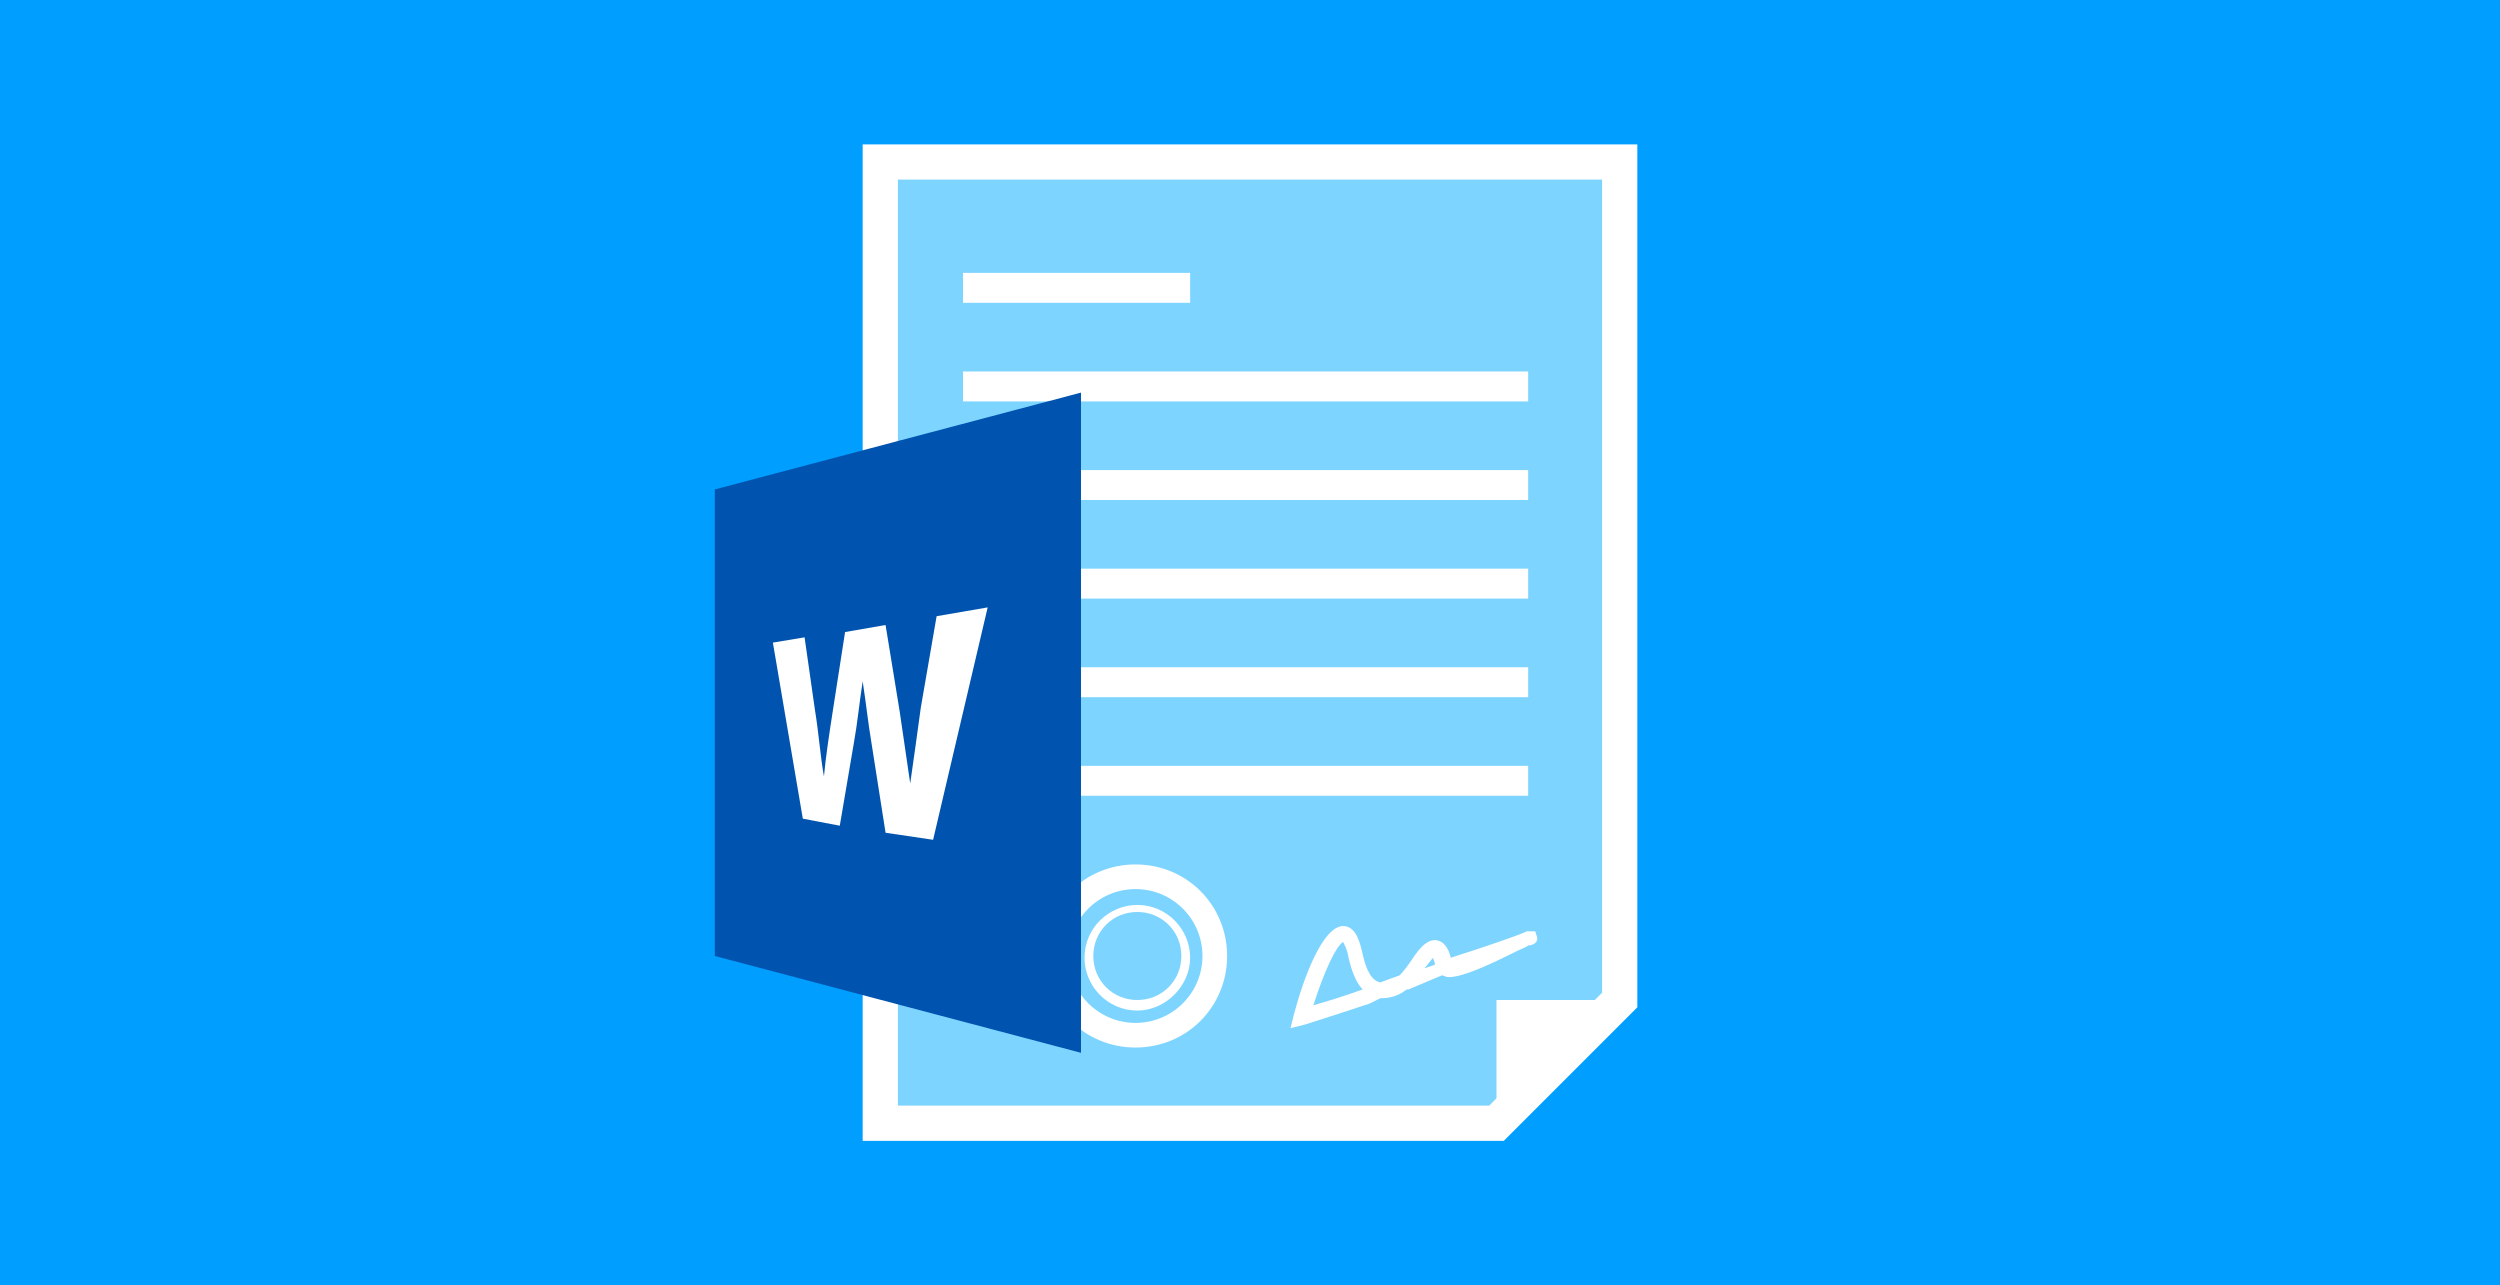<?xml version="1.0" encoding="utf-8"?>
<!-- Generator: Adobe Illustrator 24.0.1, SVG Export Plug-In . SVG Version: 6.00 Build 0)  -->
<svg version="1.1" id="Layer_1" xmlns="http://www.w3.org/2000/svg" xmlns:xlink="http://www.w3.org/1999/xlink" x="0px" y="0px"
	 viewBox="0 0 142 73" style="enable-background:new 0 0 142 73;" xml:space="preserve">
<style type="text/css">
	.st0{fill:#009EFF;}
	.st1{fill:#7DD4FF;stroke:#FFFFFF;stroke-width:2;stroke-miterlimit:10;}
	.st2{fill:#FFFFFF;}
	.st3{fill:#0054AF;}
	.st4{display:none;fill:#FFFFFF;}
</style>
<path class="st0" d="M0,0v73h142V0H0z"/>
<g>
	<polygon class="st1" points="85,63.8 50,63.8 50,9.2 92,9.2 92,56.8 	"/>
	<rect x="54.7" y="15.5" class="st2" width="12.9" height="1.7"/>
	<rect x="54.7" y="21.1" class="st2" width="32.1" height="1.7"/>
	<rect x="54.7" y="26.7" class="st2" width="32.1" height="1.7"/>
	<rect x="54.7" y="32.3" class="st2" width="32.1" height="1.7"/>
	<rect x="54.7" y="37.9" class="st2" width="32.1" height="1.7"/>
	<rect x="54.7" y="43.5" class="st2" width="32.1" height="1.7"/>
	<path class="st2" d="M64.5,59.5c-2.9,0-5.2-2.3-5.2-5.2s2.3-5.2,5.2-5.2s5.2,2.3,5.2,5.2S67.4,59.5,64.5,59.5z M64.5,50.5
		c-2.1,0-3.8,1.7-3.8,3.8s1.7,3.8,3.8,3.8s3.8-1.7,3.8-3.8S66.6,50.5,64.5,50.5z"/>
	<path class="st2" d="M64.6,57.4c-1.7,0-3-1.4-3-3c0-1.7,1.4-3,3-3c1.7,0,3,1.4,3,3S66.2,57.4,64.6,57.4z M64.6,51.8
		c-1.4,0-2.5,1.1-2.5,2.5s1.1,2.5,2.5,2.5s2.5-1.1,2.5-2.5C67.1,52.9,66,51.8,64.6,51.8z"/>
	<path class="st2" d="M73.3,58.4l0.2-0.8c0.5-1.9,1.6-5,2.8-5c0.8,0,1,1.2,1.1,1.6c0.2,0.9,0.5,1.5,1,1.6l1.1-0.4l0,0
		c0.2-0.2,0.5-0.6,0.7-0.9c0.4-0.6,0.8-1.1,1.3-1.1s0.8,0.5,0.9,1c2.2-0.7,3.6-1.2,4.1-1.4c0.2-0.1,0.2-0.1,0.3-0.1l0,0h0.4l0.1,0.3
		c0.1,0.3-0.2,0.5-0.5,0.5c-0.1,0.1-0.4,0.2-0.6,0.3c-1.6,0.8-3.1,1.5-3.9,1.5l0,0c-0.2,0-0.3-0.1-0.4-0.1L80,56.2l0,0h-0.1
		c-0.5,0.4-1,0.5-1.5,0.5L77.8,57l0,0c-2.1,0.7-3.7,1.2-3.7,1.2L73.3,58.4z M76.3,53.5c-0.4,0.2-1.1,1.7-1.7,3.6
		c0.7-0.2,1.7-0.5,2.8-0.9c-0.3-0.3-0.6-0.9-0.8-1.8C76.5,53.8,76.3,53.6,76.3,53.5z M81.4,54.4c-0.1,0.1-0.3,0.4-0.5,0.6l0.6-0.2
		C81.5,54.6,81.4,54.5,81.4,54.4z"/>
	<polygon class="st2" points="85,56.8 92,56.8 85,63.8 	"/>
</g>
<polygon class="st3" points="61.4,59.8 40.6,54.3 40.6,27.8 61.4,22.3 "/>
<path class="st4" d="M55.8,34.8c-0.5-0.7-1.1-1.3-1.9-1.6c-0.7-0.3-1.6-0.3-2.5-0.2l-2.8,0.6l-1.2,0.2l-1,0.2v13.9l2.2,0.4v-5.7
	l2.8,0.1c0.9,0,1.7-0.1,2.5-0.5c0.8-0.4,1.4-1,1.9-1.8s0.7-1.8,0.7-2.9C56.6,36.4,56.3,35.5,55.8,34.8z M53.1,38.8
	c-0.1,0.3-0.4,0.6-0.6,0.7c-0.3,0.2-0.5,0.3-0.9,0.3l-2.9,0.1v-3.6l2.9-0.4c0.3,0,0.6,0,0.9,0.1c0.3,0.1,0.5,0.4,0.6,0.7
	s0.2,0.7,0.2,1.1C53.3,38.3,53.3,38.5,53.1,38.8z"/>
<g>
	<path class="st2" d="M45.6,46.5l-1.7-10l1.8-0.3l0.6,4.2c0.2,1.2,0.3,2.6,0.5,3.7l0,0c0.1-1.1,0.3-2.4,0.5-3.7l0.7-4.5l2.3-0.4
		l0.8,4.9c0.2,1.4,0.4,2.7,0.6,4.1l0,0c0.2-1.4,0.4-2.8,0.6-4.3l0.9-5.2l2.9-0.5L53,47.7l-2.7-0.4l-0.8-5.1
		c-0.2-1.2-0.3-2.2-0.5-3.5l0,0c-0.2,1.3-0.3,2.4-0.5,3.5l-0.8,4.7L45.6,46.5z"/>
</g>
</svg>
